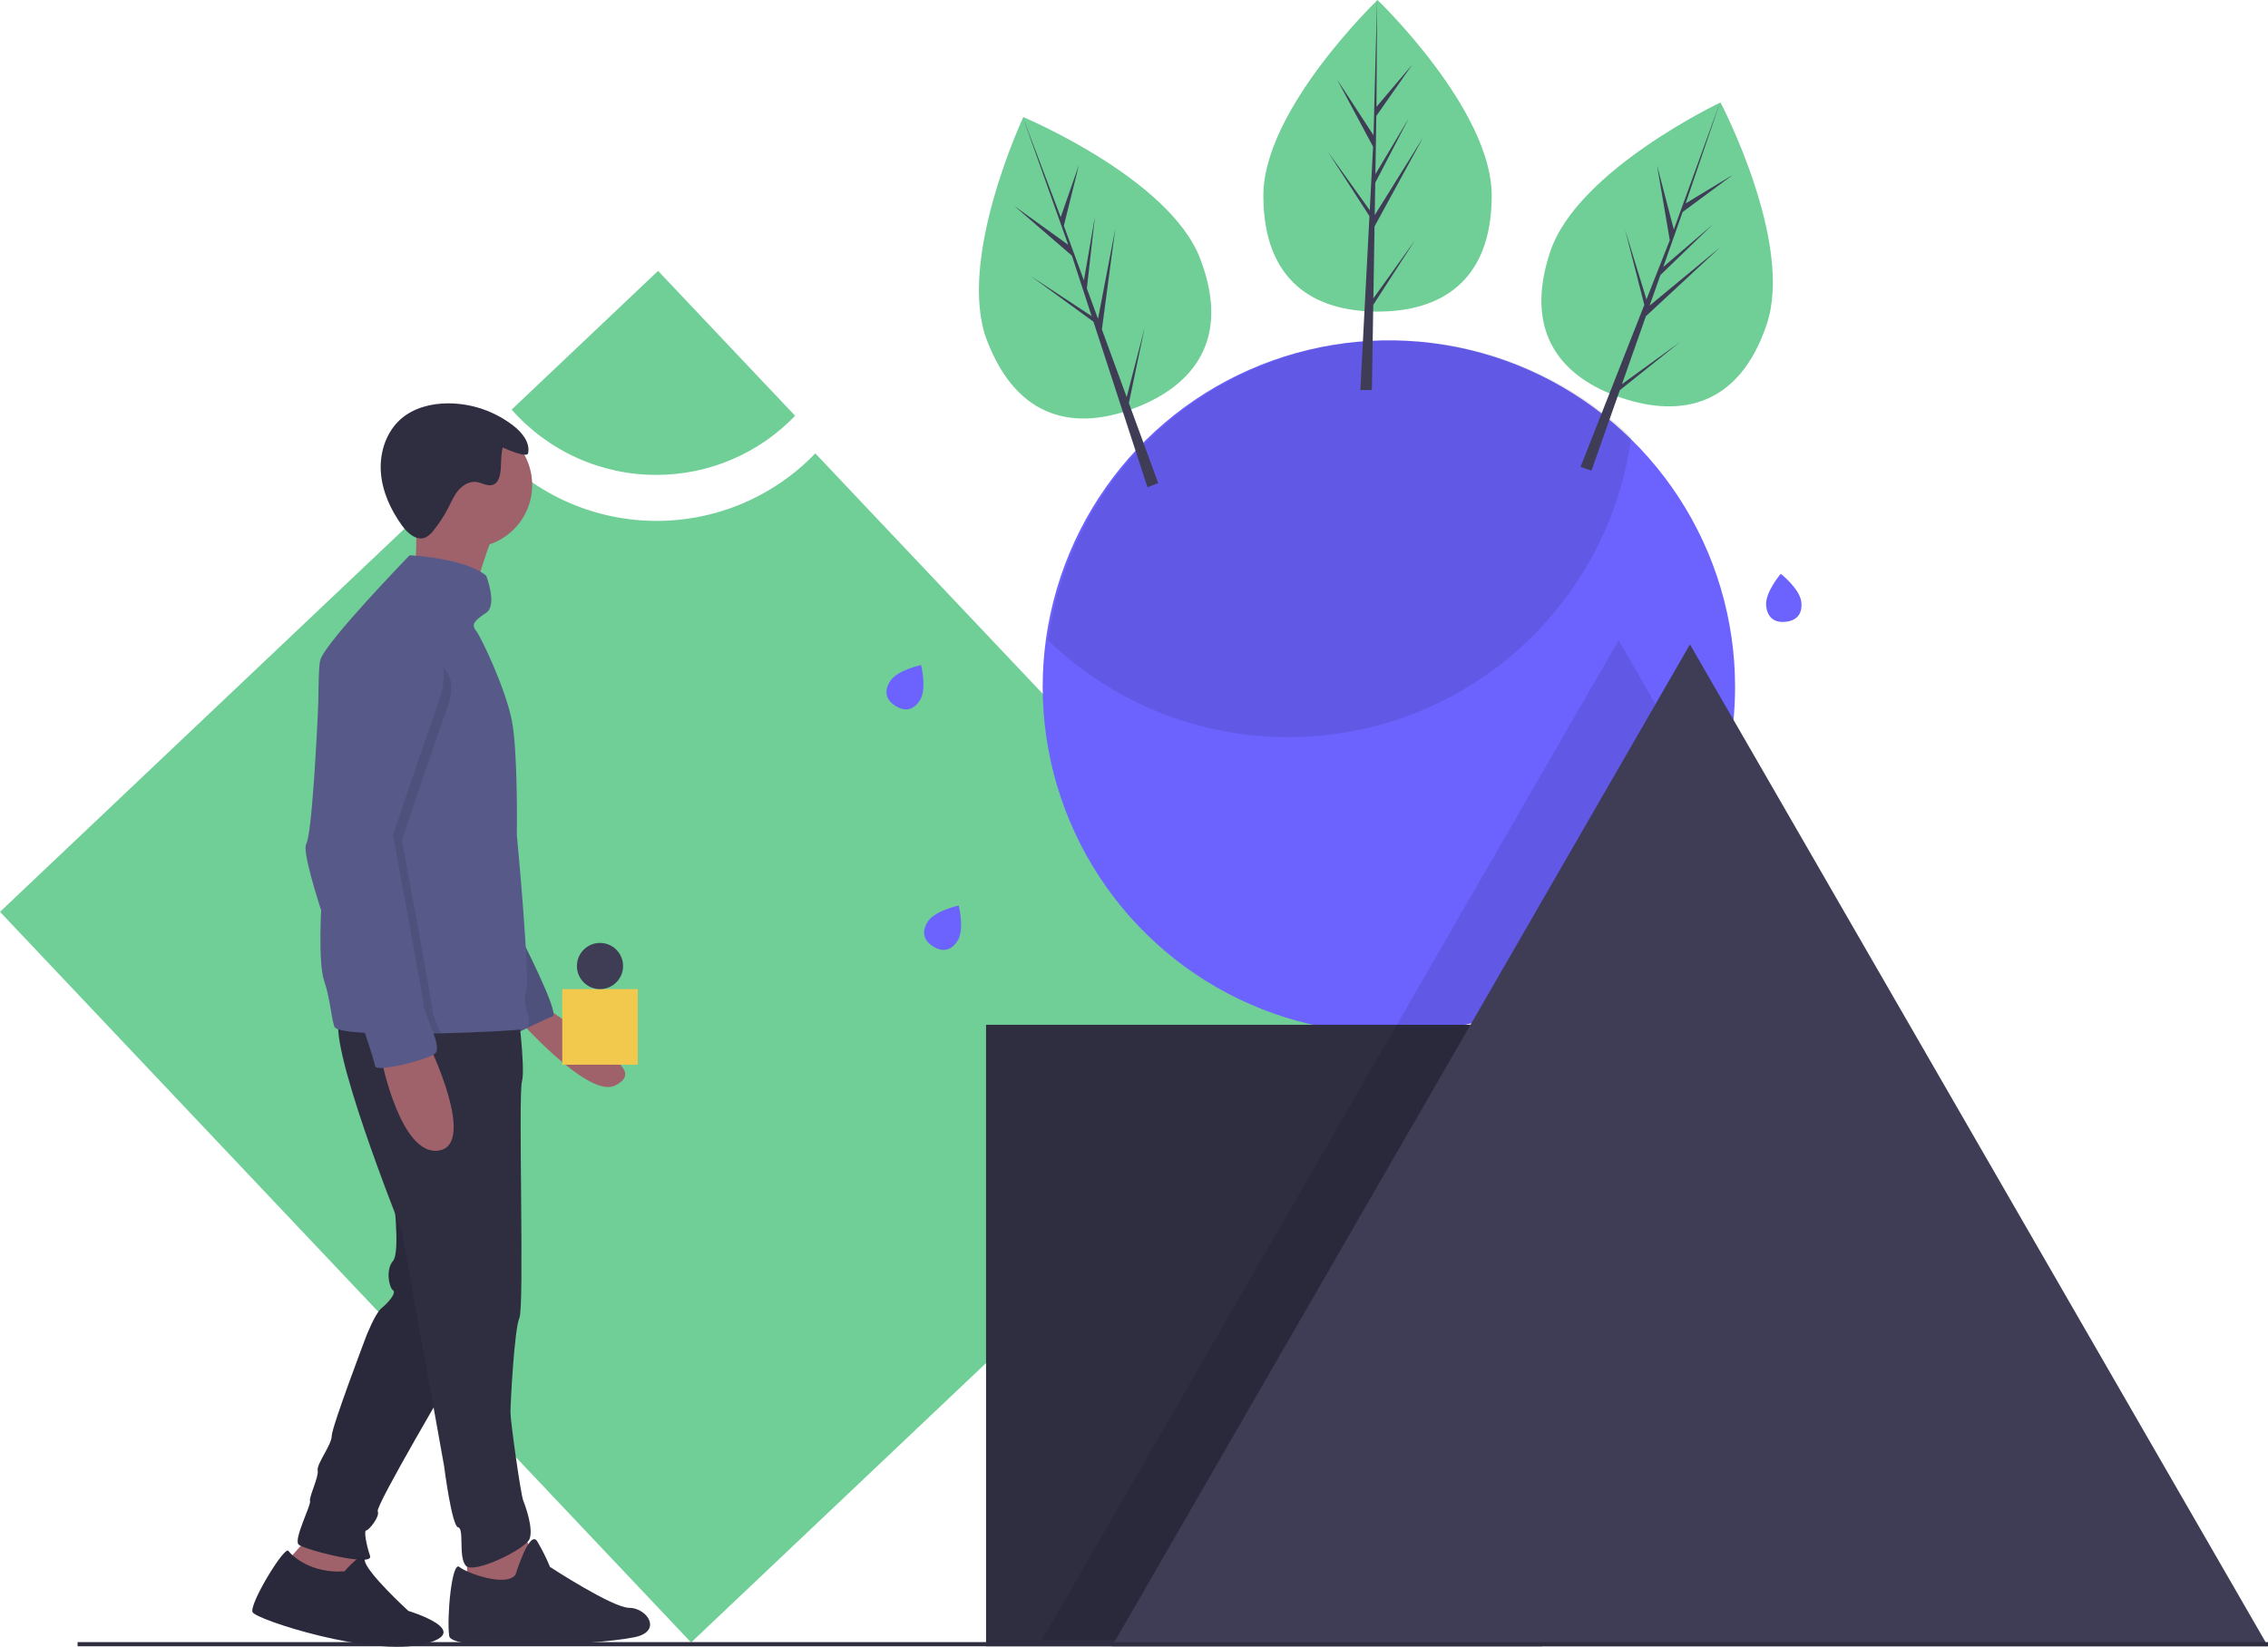 <svg width="654" height="475" viewBox="0 0 654 475" fill="none" xmlns="http://www.w3.org/2000/svg">
<g clip-path="url(#clip0)">
<path d="M235.104 130.775C229.017 137.103 221.685 142.1 213.572 145.45C205.459 148.8 196.74 150.43 187.966 150.238C179.191 150.047 170.552 148.037 162.592 144.336C154.633 140.634 147.526 135.322 141.72 128.734L0 263.012L199.287 473.759L389.243 293.778L235.104 130.775Z" fill="#6FCF97"/>
<path d="M189.234 136.978C196.714 136.987 204.117 135.482 211 132.551C217.882 129.621 224.101 125.328 229.282 119.929L189.764 78.138L147.542 118.142C152.754 124.069 159.169 128.815 166.358 132.063C173.548 135.311 181.347 136.987 189.234 136.978Z" fill="#6FCF97"/>
<path d="M500.327 198.096C500.34 211.222 497.767 224.222 492.755 236.352C487.743 248.481 480.391 259.502 471.118 268.784C461.846 278.065 450.836 285.425 438.718 290.442C426.601 295.459 413.614 298.035 400.5 298.021C399.932 298.021 399.363 298.015 398.794 298.003C396.398 297.967 394.033 297.846 391.679 297.64C372.386 295.928 354.007 288.635 338.783 276.649C323.558 264.664 312.145 248.505 305.935 230.141C299.725 211.776 298.986 192 303.808 173.223C308.63 154.445 318.805 137.478 333.092 124.387C347.38 111.297 365.163 102.65 384.274 99.499C403.385 96.349 423 98.832 440.726 106.645C458.453 114.458 473.526 127.263 484.108 143.502C494.691 159.74 500.326 178.709 500.327 198.096Z" fill="#6C63FF"/>
<path opacity="0.1" d="M458.352 161.936C464.61 150.889 468.694 138.744 470.384 126.157C457.107 113.345 440.543 104.464 422.53 100.501C404.517 96.538 385.76 97.647 368.339 103.706C350.917 109.764 335.513 120.535 323.835 134.824C312.157 149.112 304.662 166.36 302.181 184.653C318.577 200.518 339.921 210.261 362.639 212.249C364.992 212.455 367.358 212.576 369.754 212.613C370.322 212.625 370.891 212.631 371.46 212.631C389.133 212.65 406.493 207.965 421.761 199.057C437.03 190.149 449.658 177.337 458.352 161.936Z" fill="black"/>
<path d="M444.666 295.599H284.338V474.859H444.666V295.599Z" fill="#2F2E41"/>
<path opacity="0.1" d="M496.013 235.402C489.808 249.983 480.231 262.88 468.07 273.03C455.909 283.18 441.513 290.293 426.068 293.782H448.296V473.042H300.42L383.409 329.156L402.424 296.186L403.81 293.782L466.749 184.664L496.013 235.402Z" fill="black"/>
<path d="M487.319 185.875L570.66 330.367L654 474.859H487.319H320.639L403.979 330.367L487.319 185.875Z" fill="#3F3D56"/>
<path d="M654 473.647H22.369V474.859H654V473.647Z" fill="#2F2E41"/>
<path d="M103.762 446.232L102.658 455.443L96.401 458.391L89.407 456.18L84.622 458.391L83.15 449.917L91.616 440.336L103.762 446.232Z" fill="#9F616A"/>
<path d="M99.345 453.232C99.345 453.232 105.052 446.573 105.143 449.903C105.235 453.232 117.75 464.654 117.75 464.654C117.75 464.654 137.258 470.55 122.167 474.234C107.075 477.919 73.947 467.233 72.843 465.023C71.739 462.812 82.045 445.863 83.15 447.337C84.254 448.811 89.775 453.969 99.345 453.232Z" fill="#2F2E41"/>
<path d="M113.333 343.803C113.333 343.803 115.541 361.12 113.333 363.699C111.124 366.278 112.228 371.437 113.333 372.174C114.437 372.91 111.86 375.858 110.02 377.332C108.179 378.806 105.603 385.438 105.603 385.438C105.603 385.438 95.664 411.598 95.664 414.177C95.664 416.756 91.247 422.283 91.615 424.125C91.984 425.967 89.039 431.862 89.407 432.968C89.775 434.073 84.622 444.021 86.094 445.495C87.567 446.969 107.811 452.127 106.707 448.811C105.603 445.495 104.867 441.442 105.603 441.442C106.339 441.442 109.652 437.389 108.916 435.915C108.179 434.441 131.001 395.754 131.001 395.754L113.333 343.803Z" fill="#2F2E41"/>
<path opacity="0.1" d="M99.345 453.232C99.345 453.232 105.052 446.573 105.143 449.903C105.235 453.232 117.75 464.654 117.75 464.654C117.75 464.654 137.258 470.55 122.167 474.234C107.075 477.919 73.947 467.233 72.843 465.023C71.739 462.812 82.045 445.863 83.15 447.337C84.254 448.811 89.775 453.969 99.345 453.232Z" fill="black"/>
<path opacity="0.1" d="M113.333 343.803C113.333 343.803 115.541 361.12 113.333 363.699C111.124 366.278 112.228 371.437 113.333 372.174C114.437 372.91 111.86 375.858 110.02 377.332C108.179 378.806 105.603 385.438 105.603 385.438C105.603 385.438 95.664 411.598 95.664 414.177C95.664 416.756 91.247 422.283 91.615 424.125C91.984 425.967 89.039 431.862 89.407 432.968C89.775 434.073 84.622 444.021 86.094 445.495C87.567 446.969 107.811 452.127 106.707 448.811C105.603 445.495 104.867 441.442 105.603 441.442C106.339 441.442 109.652 437.389 108.916 435.915C108.179 434.441 131.001 395.754 131.001 395.754L113.333 343.803Z" fill="black"/>
<path d="M150.878 441.658L154.926 451.974L153.086 466.344L141.307 465.607L134.681 459.712V447.185L150.878 441.658Z" fill="#9F616A"/>
<path d="M148.669 454.185C148.669 454.185 152.718 440.921 154.926 444.605C156.325 446.972 157.555 449.434 158.607 451.974C158.607 451.974 176.644 463.765 181.429 463.765C186.214 463.765 190.631 469.66 184.373 471.871C178.116 474.081 130.265 477.029 129.528 471.871C128.792 466.712 130.265 450.132 132.473 451.974C134.682 453.817 146.092 457.87 148.669 454.185Z" fill="#2F2E41"/>
<path d="M157.871 290.962C157.871 290.962 174.095 301.998 174.831 303.472C175.567 304.946 184.981 309.477 177.251 313.162C169.522 316.846 149.037 293.541 149.037 293.541L157.871 290.962Z" fill="#9F616A"/>
<path d="M149.773 269.592C149.773 269.592 161.552 292.436 159.343 293.173C157.135 293.91 148.301 298.331 148.301 298.331L144.252 275.119L149.773 269.592Z" fill="#575A88"/>
<path opacity="0.1" d="M149.773 269.592C149.773 269.592 161.552 292.436 159.343 293.173C157.135 293.91 148.301 298.331 148.301 298.331L144.252 275.119L149.773 269.592Z" fill="black"/>
<path d="M149.037 288.751C149.037 288.751 151.614 307.911 150.509 311.964C149.405 316.017 151.246 376.811 149.773 380.127C148.301 383.443 147.197 404.813 147.197 407.392C147.197 409.971 150.141 430.973 150.877 432.815C151.614 434.657 153.822 440.921 152.718 443.868C151.614 446.816 136.522 454.185 134.314 451.606C132.105 449.027 133.945 440.921 132.105 440.552C130.265 440.184 128.056 422.867 128.056 422.867L115.909 355.072C115.909 355.072 93.088 298.331 98.241 292.804C103.394 287.278 149.037 288.751 149.037 288.751Z" fill="#2F2E41"/>
<path d="M135.418 157.952C145.379 157.952 153.454 149.869 153.454 139.898C153.454 129.927 145.379 121.844 135.418 121.844C125.457 121.844 117.382 129.927 117.382 139.898C117.382 149.869 125.457 157.952 135.418 157.952Z" fill="#9F616A"/>
<path d="M142.043 154.636C142.043 154.636 136.154 170.111 136.89 173.427C137.626 176.743 119.59 167.532 119.59 167.532C119.59 167.532 120.694 149.478 119.59 144.688C118.486 139.898 142.043 154.636 142.043 154.636Z" fill="#9F616A"/>
<path d="M92.587 255.447C92.668 258.539 92.72 260.381 92.72 260.381C92.72 260.381 91.615 277.329 93.456 282.856C95.296 288.383 95.296 292.436 96.401 296.12C96.725 297.192 101.131 297.767 107.318 298.021C112.994 298.254 120.168 298.22 127.055 298.062C138.458 297.797 149.089 297.185 150.877 296.857C154.926 296.12 150.141 289.857 151.614 286.541C153.086 283.225 149.037 240.853 149.037 240.853C149.037 240.853 149.405 216.904 147.565 207.693C145.724 198.481 138.731 183.743 137.258 181.901C135.786 180.059 136.89 178.954 140.203 176.743C143.516 174.532 140.203 166.058 140.203 166.058C133.945 160.899 118.118 160.163 118.118 160.163C118.118 160.163 93.824 185.217 92.352 190.375C91.461 193.492 91.781 218.392 92.171 237.618C92.322 244.851 92.481 251.284 92.587 255.447Z" fill="#575A88"/>
<path d="M123.639 301.279C123.639 301.279 137.626 330.018 126.584 331.86C115.541 333.702 110.02 305.7 110.02 305.7L123.639 301.279Z" fill="#9F616A"/>
<path d="M152.282 130.747C152.92 127.65 150.556 124.756 148.066 122.811C142.643 118.601 135.972 116.324 129.11 116.34C124.283 116.366 119.301 117.644 115.652 120.808C111.397 124.499 109.456 130.417 109.813 136.041C110.17 141.666 112.614 147 115.91 151.569C117.492 153.762 120.033 156.033 122.561 155.077C123.55 154.613 124.399 153.896 125.021 152.997C126.643 150.983 128.056 148.809 129.238 146.509C130.143 144.75 130.927 142.895 132.209 141.388C133.491 139.881 135.419 138.748 137.377 139.019C138.995 139.242 140.582 140.382 142.126 139.847C143.842 139.251 144.257 137.053 144.394 135.24C144.544 133.252 144.438 130.949 144.989 129.069C145.592 129.391 151.986 132.23 152.282 130.747Z" fill="#2F2E41"/>
<path opacity="0.1" d="M92.587 255.447C96.71 270.329 106.166 295.409 106.707 296.489C106.843 296.765 107.057 297.307 107.318 298.022C112.994 298.254 120.168 298.221 127.055 298.062C125.987 295.269 124.743 292.572 124.743 291.699C124.743 289.857 115.909 242.327 115.909 242.327C115.909 242.327 122.903 221.325 129.16 203.64C135.418 185.954 110.572 189.454 110.572 189.454C97.321 186.138 94.928 191.849 94.928 191.849C94.928 191.849 93.761 222.909 92.171 237.618C91.763 241.387 91.328 244.081 90.879 244.906C90.29 245.985 91.085 250.046 92.587 255.447Z" fill="black"/>
<path d="M115.909 177.48C115.909 177.48 132.841 184.48 126.584 202.166C120.326 219.851 113.333 240.853 113.333 240.853C113.333 240.853 122.167 288.383 122.167 290.225C122.167 292.067 127.688 302.016 125.479 303.858C123.271 305.7 108.547 309.385 108.179 307.542C107.811 305.7 104.867 296.489 104.13 295.015C103.394 293.541 86.094 247.485 88.303 243.432C89.928 240.45 91.354 213.125 91.994 198.899C92.141 194.841 93.342 190.891 95.478 187.438C97.614 183.985 100.612 181.149 104.175 179.208C107.607 177.387 111.603 176.402 115.909 177.48Z" fill="#575A88"/>
<path d="M183.906 285.304H162.126V307.106H183.906V285.304Z" fill="#F2C94C"/>
<path d="M173.016 285.304C176.692 285.304 179.671 282.321 179.671 278.642C179.671 274.963 176.692 271.98 173.016 271.98C169.341 271.98 166.361 274.963 166.361 278.642C166.361 282.321 169.341 285.304 173.016 285.304Z" fill="#3F3D56"/>
<path d="M430.146 56.391C430.146 81.209 415.406 89.874 397.224 89.874C379.042 89.874 364.303 81.209 364.303 56.391C364.303 31.573 397.224 0 397.224 0C397.224 0 430.146 31.573 430.146 56.391Z" fill="#6FCF97"/>
<path d="M396.025 86.078L396.362 65.307L410.394 39.611L396.415 62.049L396.567 52.71L406.238 34.119L396.607 50.239L396.879 33.442L407.235 18.641L396.922 30.8L397.092 0L396.022 40.774L396.11 39.091L385.581 22.96L395.942 42.32L394.96 61.08L394.931 60.582L382.793 43.605L394.894 62.341L394.771 64.687L394.75 64.722L394.76 64.915L392.271 112.51H395.596L395.995 87.926L408.067 69.237L396.025 86.078Z" fill="#3F3D56"/>
<path d="M509.473 93.486C501.607 117.022 484.882 120.559 467.639 114.784C450.397 109.01 439.166 96.111 447.032 72.575C454.899 49.039 496.127 29.553 496.127 29.553C496.127 29.553 517.34 69.95 509.473 93.486Z" fill="#6FCF97"/>
<path d="M467.706 110.803L474.609 91.213L496.061 71.3L475.692 88.139L478.796 79.331L493.86 64.772L479.617 77L485.2 61.157L499.712 50.41L486.078 58.666L496.002 29.511L482.063 67.838L482.68 66.271L477.808 47.629L481.496 69.28L474.619 86.759L474.75 86.277L468.62 66.323L474.157 87.933L473.297 90.119L473.265 90.146L473.214 90.332L455.767 134.677L458.921 135.733L467.091 112.546L484.463 98.656L467.706 110.803Z" fill="#3F3D56"/>
<path d="M346.061 74.548C354.977 97.706 344.338 111.098 327.372 117.643C310.406 124.188 293.54 121.409 284.623 98.251C275.706 75.094 295.081 33.782 295.081 33.782C295.081 33.782 337.144 51.391 346.061 74.548Z" fill="#6FCF97"/>
<path d="M324.889 114.532L317.741 95.03L321.602 66.002L316.62 91.971L313.405 83.202L315.75 62.373L312.555 80.881L306.774 65.11L311.12 47.572L305.866 62.63L294.959 33.829L308.609 72.26L308.087 70.659L292.467 59.397L309.089 73.733L314.914 91.59L314.708 91.136L297.283 79.665L315.306 92.79L316.034 95.024L316.026 95.064L316.105 95.241L330.882 140.547L333.985 139.35L325.525 116.267L330.074 94.483L324.889 114.532Z" fill="#3F3D56"/>
<path d="M276.142 271.314C274.102 274.571 271.455 274.495 269.069 272.997C266.683 271.5 265.461 269.149 267.501 265.891C269.541 262.634 276.456 261.202 276.456 261.202C276.456 261.202 278.182 268.057 276.142 271.314Z" fill="#6C63FF"/>
<path d="M519.435 173.695C519.813 177.521 517.672 179.081 514.87 179.358C512.067 179.635 509.663 178.524 509.286 174.698C508.908 170.873 513.503 165.504 513.503 165.504C513.503 165.504 519.058 169.869 519.435 173.695Z" fill="#6C63FF"/>
<path d="M265.29 201.944C263.251 205.201 260.604 205.125 258.218 203.627C255.831 202.13 254.609 199.778 256.649 196.521C258.689 193.264 265.605 191.832 265.605 191.832C265.605 191.832 267.33 198.687 265.29 201.944Z" fill="#6C63FF"/>
</g>
<defs>
<clipPath id="clip0">
<rect width="654" height="475" fill="white"/>
</clipPath>
</defs>
</svg>
